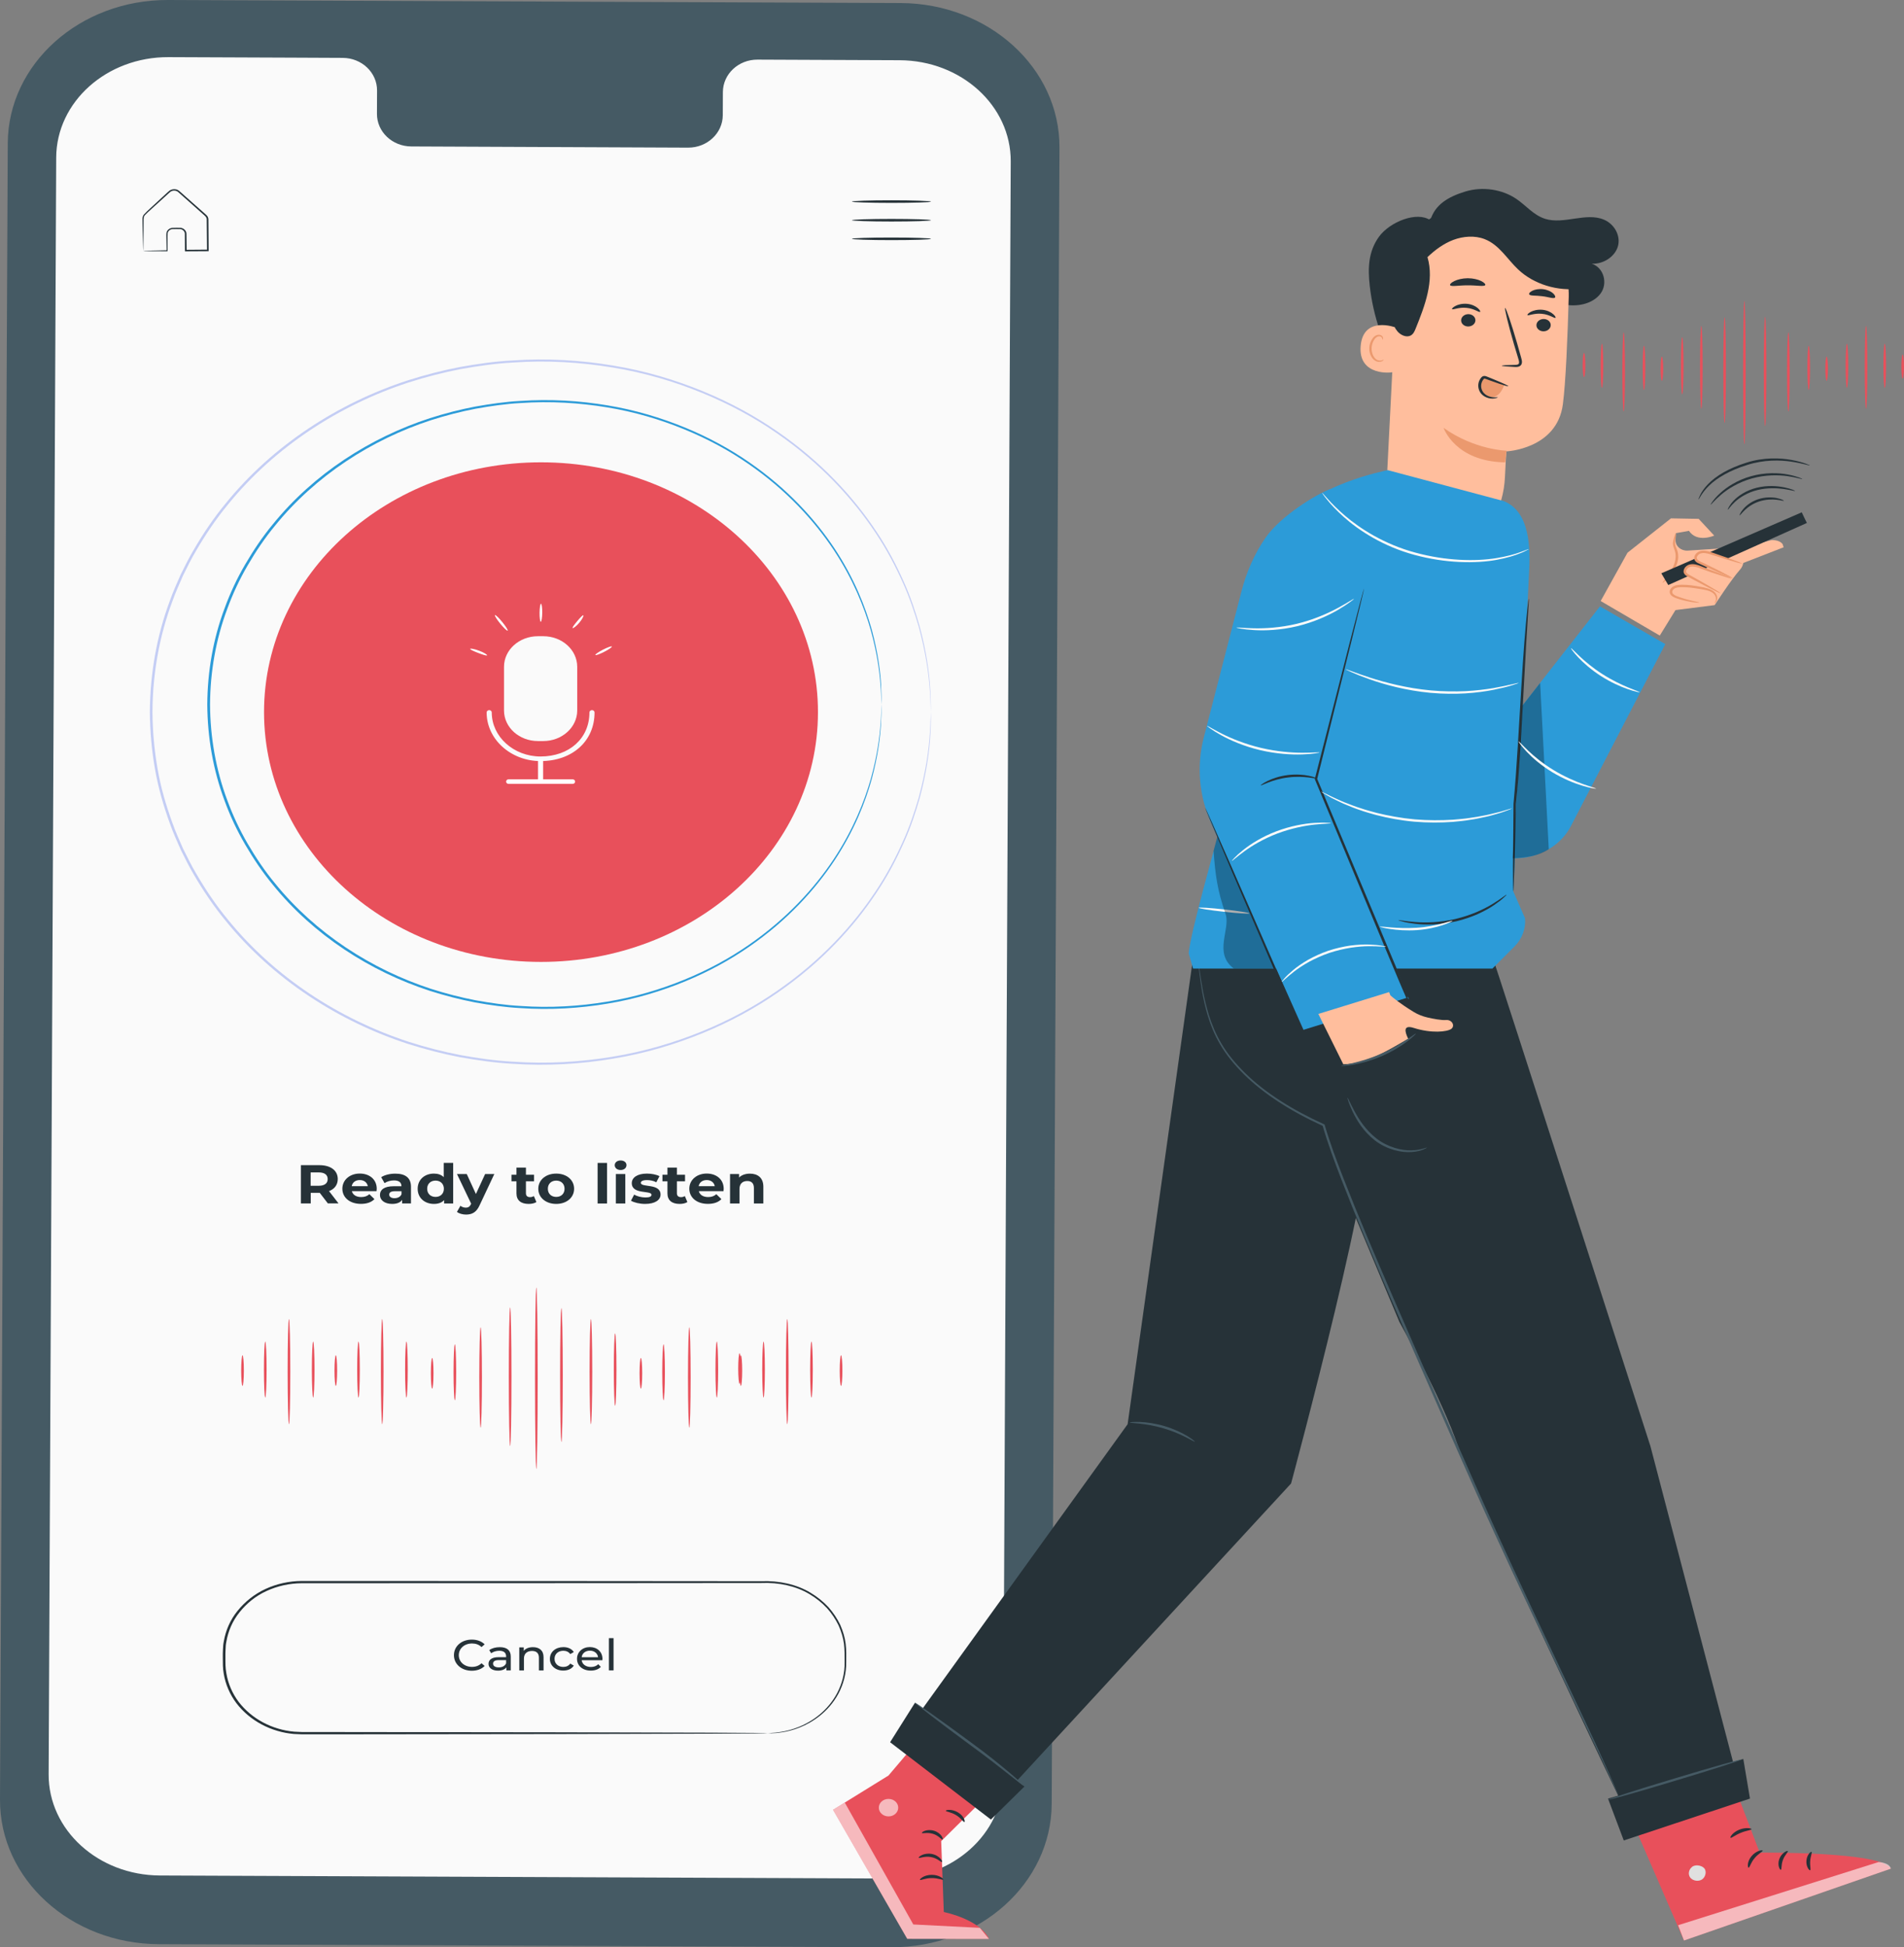 <svg width="222" height="227" viewBox="0 0 222 227" fill="none" xmlns="http://www.w3.org/2000/svg">
<rect x="0" y="0" width="222" height="227" fill="#808080" stroke="none"/>
<g clip-path="url(#clip0_1_2191)">
<path d="M103.932 227L18.52 226.645C8.244 226.602 -0.042 219.06 -8.74457e-05 209.794L0.905 16.706C0.947 7.44 9.317 -0.043 19.599 -0L105.01 0.354C115.28 0.397 123.572 7.939 123.53 17.2L122.625 210.288C122.577 219.565 114.208 227.043 103.932 227Z" fill="#455A64"/>
<path d="M104.885 7.021L88.325 6.951C86.103 6.94 84.298 8.632 84.286 10.727L84.274 13.435C84.262 15.53 82.457 17.216 80.235 17.211L47.954 17.072C45.732 17.061 43.939 15.358 43.951 13.263L43.963 10.556C43.975 8.461 42.182 6.758 39.96 6.747L34.134 6.72L19.64 6.661C12.444 6.634 6.582 11.872 6.553 18.366L5.671 206.834C5.641 213.324 11.449 218.604 18.64 218.636L103.878 218.991C111.074 219.023 116.936 213.78 116.966 207.291L117.848 18.823C117.883 12.334 112.081 7.048 104.885 7.021Z" fill="#FAFAFA"/>
<path d="M62.537 150.092C62.62 150.092 62.692 154.83 62.692 160.669C62.692 166.514 62.62 171.246 62.537 171.246C62.453 171.246 62.382 166.509 62.382 160.669C62.382 154.83 62.447 150.092 62.537 150.092Z" fill="#E8505B"/>
<path d="M59.481 152.418C59.564 152.418 59.636 156.034 59.636 160.492C59.636 164.951 59.564 168.571 59.481 168.571C59.397 168.571 59.326 164.956 59.326 160.492C59.326 156.034 59.391 152.418 59.481 152.418Z" fill="#E8505B"/>
<path d="M56.038 154.728C56.121 154.728 56.193 157.344 56.193 160.578C56.193 163.807 56.121 166.428 56.038 166.428C55.954 166.428 55.883 163.812 55.883 160.578C55.883 157.344 55.954 154.728 56.038 154.728Z" fill="#E8505B"/>
<path d="M53.035 156.716C53.119 156.716 53.19 158.177 53.19 159.977C53.19 161.776 53.119 163.237 53.035 163.237C52.952 163.237 52.88 161.776 52.88 159.977C52.88 158.177 52.952 156.716 53.035 156.716Z" fill="#E8505B"/>
<path d="M50.39 158.306C50.474 158.306 50.545 159.106 50.545 160.095C50.545 161.083 50.474 161.883 50.39 161.883C50.307 161.883 50.236 161.083 50.236 160.095C50.236 159.106 50.307 158.306 50.39 158.306Z" fill="#E8505B"/>
<path d="M47.388 156.399C47.471 156.399 47.543 157.86 47.543 159.66C47.543 161.459 47.471 162.92 47.388 162.92C47.305 162.92 47.233 161.459 47.233 159.66C47.233 157.86 47.305 156.399 47.388 156.399Z" fill="#E8505B"/>
<path d="M44.564 153.772C44.648 153.772 44.719 156.517 44.719 159.896C44.719 163.28 44.648 166.025 44.564 166.025C44.481 166.025 44.41 163.28 44.41 159.896C44.41 156.517 44.481 153.772 44.564 153.772Z" fill="#E8505B"/>
<path d="M80.372 154.728C80.455 154.728 80.527 157.344 80.527 160.578C80.527 163.807 80.455 166.428 80.372 166.428C80.289 166.428 80.217 163.812 80.217 160.578C80.217 157.344 80.289 154.728 80.372 154.728Z" fill="#E8505B"/>
<path d="M77.37 156.716C77.453 156.716 77.525 158.177 77.525 159.977C77.525 161.776 77.453 163.237 77.37 163.237C77.286 163.237 77.215 161.776 77.215 159.977C77.215 158.177 77.286 156.716 77.37 156.716Z" fill="#E8505B"/>
<path d="M74.725 158.306C74.808 158.306 74.88 159.106 74.88 160.095C74.88 161.083 74.808 161.883 74.725 161.883C74.641 161.883 74.57 161.083 74.57 160.095C74.57 159.106 74.641 158.306 74.725 158.306Z" fill="#E8505B"/>
<path d="M71.722 155.443C71.806 155.443 71.877 157.328 71.877 159.66C71.877 161.991 71.806 163.876 71.722 163.876C71.639 163.876 71.568 161.991 71.568 159.66C71.568 157.328 71.639 155.443 71.722 155.443Z" fill="#E8505B"/>
<path d="M68.899 153.772C68.982 153.772 69.054 156.517 69.054 159.896C69.054 163.28 68.982 166.025 68.899 166.025C68.815 166.025 68.744 163.28 68.744 159.896C68.744 156.517 68.815 153.772 68.899 153.772Z" fill="#E8505B"/>
<path d="M65.462 152.499C65.545 152.499 65.617 155.991 65.617 160.299C65.617 164.607 65.545 168.099 65.462 168.099C65.378 168.099 65.307 164.607 65.307 160.299C65.307 155.991 65.372 152.499 65.462 152.499Z" fill="#E8505B"/>
<path d="M83.577 162.92C83.493 162.92 83.422 161.459 83.422 159.66C83.422 157.86 83.493 156.399 83.577 156.399C83.66 156.399 83.732 157.86 83.732 159.66C83.732 161.459 83.666 162.92 83.577 162.92Z" fill="#E8505B"/>
<path d="M86.228 161.33C86.144 161.33 86.073 160.53 86.073 159.541C86.073 158.553 86.144 157.753 86.228 157.753C86.311 157.753 86.383 158.553 86.383 159.541C86.383 160.53 86.311 161.33 86.228 161.33Z" fill="#E8505B"/>
<path d="M41.8 156.399C41.884 156.399 41.955 157.86 41.955 159.66C41.955 161.459 41.884 162.92 41.8 162.92C41.717 162.92 41.645 161.459 41.645 159.66C41.645 157.86 41.717 156.399 41.8 156.399Z" fill="#E8505B"/>
<path d="M39.155 157.989C39.239 157.989 39.31 158.789 39.31 159.778C39.31 160.766 39.239 161.567 39.155 161.567C39.072 161.567 39.001 160.766 39.001 159.778C39.001 158.789 39.072 157.989 39.155 157.989Z" fill="#E8505B"/>
<path d="M36.517 156.399C36.6 156.399 36.671 157.86 36.671 159.66C36.671 161.459 36.6 162.92 36.517 162.92C36.433 162.92 36.362 161.459 36.362 159.66C36.362 157.86 36.427 156.399 36.517 156.399Z" fill="#E8505B"/>
<path d="M33.693 153.772C33.776 153.772 33.848 156.517 33.848 159.896C33.848 163.28 33.776 166.025 33.693 166.025C33.609 166.025 33.538 163.28 33.538 159.896C33.538 156.517 33.603 153.772 33.693 153.772Z" fill="#E8505B"/>
<path d="M30.929 156.399C31.012 156.399 31.084 157.86 31.084 159.66C31.084 161.459 31.012 162.92 30.929 162.92C30.845 162.92 30.774 161.459 30.774 159.66C30.774 157.86 30.84 156.399 30.929 156.399Z" fill="#E8505B"/>
<path d="M28.278 157.989C28.361 157.989 28.433 158.789 28.433 159.778C28.433 160.766 28.361 161.567 28.278 161.567C28.195 161.567 28.123 160.766 28.123 159.778C28.123 158.789 28.195 157.989 28.278 157.989Z" fill="#E8505B"/>
<path d="M94.615 156.399C94.699 156.399 94.77 157.86 94.77 159.66C94.77 161.459 94.699 162.92 94.615 162.92C94.532 162.92 94.46 161.459 94.46 159.66C94.46 157.86 94.532 156.399 94.615 156.399Z" fill="#E8505B"/>
<path d="M91.792 153.772C91.875 153.772 91.947 156.517 91.947 159.896C91.947 163.28 91.875 166.025 91.792 166.025C91.708 166.025 91.637 163.28 91.637 159.896C91.637 156.517 91.708 153.772 91.792 153.772Z" fill="#E8505B"/>
<path d="M89.028 156.399C89.111 156.399 89.182 157.86 89.182 159.66C89.182 161.459 89.111 162.92 89.028 162.92C88.944 162.92 88.873 161.459 88.873 159.66C88.873 157.86 88.944 156.399 89.028 156.399Z" fill="#E8505B"/>
<path d="M86.383 157.989C86.466 157.989 86.537 158.789 86.537 159.778C86.537 160.766 86.466 161.567 86.383 161.567C86.299 161.567 86.228 160.766 86.228 159.778C86.228 158.789 86.299 157.989 86.383 157.989Z" fill="#E8505B"/>
<path d="M98.064 157.989C98.148 157.989 98.219 158.789 98.219 159.778C98.219 160.766 98.148 161.567 98.064 161.567C97.981 161.567 97.909 160.766 97.909 159.778C97.909 158.789 97.981 157.989 98.064 157.989Z" fill="#E8505B"/>
<g opacity="0.3">
<path d="M108.543 83.015C108.543 83.015 108.525 82.79 108.507 82.349C108.477 81.909 108.495 81.253 108.406 80.399C108.293 78.691 107.971 76.166 107.107 73.008C106.642 71.439 106.077 69.699 105.243 67.867C104.42 66.035 103.408 64.08 102.079 62.103C99.452 58.149 95.681 54.008 90.547 50.478C87.991 48.711 85.084 47.121 81.879 45.81C78.68 44.5 75.183 43.447 71.448 42.845C67.725 42.227 63.782 41.98 59.761 42.265C57.747 42.373 55.722 42.668 53.685 43.033C51.653 43.425 49.634 43.952 47.626 44.591C39.632 47.202 32.031 52.079 26.556 58.842C25.168 60.518 23.959 62.329 22.863 64.203C22.303 65.138 21.826 66.116 21.344 67.093C20.909 68.087 20.456 69.081 20.093 70.112C18.562 74.2 17.8 78.578 17.776 83.01C17.794 85.228 17.99 87.425 18.366 89.585C18.735 91.75 19.348 93.861 20.093 95.907C20.456 96.939 20.903 97.933 21.344 98.926C21.832 99.904 22.309 100.882 22.863 101.816C23.959 103.697 25.168 105.507 26.556 107.183C32.031 113.946 39.632 118.823 47.626 121.439C49.634 122.084 51.659 122.605 53.685 122.997C55.716 123.363 57.747 123.658 59.761 123.765C63.788 124.05 67.725 123.803 71.448 123.185C75.177 122.578 78.674 121.525 81.879 120.22C85.084 118.909 87.991 117.319 90.547 115.552C95.681 112.023 99.452 107.887 102.079 103.928C103.408 101.951 104.42 99.995 105.243 98.164C106.082 96.332 106.642 94.591 107.107 93.023C107.971 89.864 108.293 87.34 108.406 85.631C108.489 84.777 108.471 84.122 108.507 83.681C108.525 83.236 108.543 83.015 108.543 83.015C108.543 83.015 108.549 83.241 108.543 83.681C108.525 84.122 108.549 84.777 108.477 85.631C108.382 87.345 108.084 89.875 107.232 93.05C106.773 94.629 106.219 96.375 105.386 98.212C104.569 100.054 103.563 102.021 102.234 104.008C99.613 107.983 95.836 112.152 90.684 115.708C88.116 117.491 85.203 119.092 81.986 120.413C78.77 121.735 75.255 122.799 71.508 123.411C67.767 124.039 63.8 124.287 59.749 124.007C57.724 123.9 55.68 123.604 53.637 123.244C51.594 122.852 49.556 122.326 47.537 121.681C39.489 119.06 31.834 114.155 26.318 107.349C24.924 105.663 23.697 103.842 22.595 101.951C22.035 101.011 21.552 100.022 21.064 99.039C20.623 98.035 20.171 97.036 19.807 95.999C19.056 93.936 18.443 91.809 18.068 89.633C17.686 87.458 17.49 85.245 17.472 83.01C17.502 78.551 18.264 74.141 19.807 70.026C20.171 68.99 20.623 67.99 21.064 66.986C21.552 66.003 22.035 65.02 22.595 64.08C23.697 62.189 24.918 60.368 26.318 58.681C31.834 51.875 39.483 46.971 47.531 44.349C49.55 43.705 51.588 43.178 53.631 42.786C55.68 42.421 57.718 42.125 59.743 42.023C63.794 41.744 67.755 41.991 71.496 42.62C75.249 43.232 78.764 44.296 81.975 45.617C85.191 46.938 88.11 48.539 90.672 50.323C95.825 53.879 99.595 58.042 102.222 62.022C103.551 64.01 104.557 65.976 105.374 67.819C106.208 69.656 106.762 71.407 107.22 72.986C108.072 76.161 108.37 78.691 108.465 80.405C108.543 81.259 108.513 81.919 108.531 82.355C108.543 82.79 108.543 83.015 108.543 83.015Z" fill="#4666E8"/>
</g>
<path d="M102.782 82.129C102.782 82.129 102.764 81.936 102.753 81.554C102.729 81.178 102.741 80.609 102.663 79.873C102.562 78.395 102.288 76.22 101.537 73.496C100.763 70.784 99.464 67.512 97.195 64.091C94.925 60.679 91.672 57.113 87.246 54.067C85.042 52.541 82.534 51.171 79.77 50.043C77.012 48.915 73.992 48.008 70.775 47.486C67.564 46.955 64.163 46.745 60.696 46.987C58.957 47.078 57.211 47.336 55.46 47.648C53.708 47.986 51.963 48.437 50.236 48.99C43.337 51.241 36.791 55.447 32.067 61.281C30.869 62.726 29.827 64.284 28.88 65.906C27.932 67.528 27.134 69.231 26.491 71.004C25.168 74.533 24.513 78.304 24.489 82.124C24.513 85.943 25.168 89.719 26.485 93.248C27.128 95.016 27.927 96.724 28.874 98.346C29.821 99.969 30.863 101.526 32.061 102.971C36.779 108.805 43.337 113.011 50.23 115.267C51.963 115.821 53.708 116.272 55.454 116.61C57.205 116.922 58.957 117.18 60.696 117.271C64.169 117.518 67.564 117.303 70.781 116.771C73.998 116.25 77.018 115.343 79.776 114.214C82.54 113.086 85.048 111.717 87.252 110.191C91.684 107.145 94.931 103.578 97.201 100.167C99.47 96.74 100.769 93.474 101.543 90.761C102.294 88.038 102.568 85.857 102.669 84.385C102.747 83.649 102.729 83.085 102.758 82.704C102.764 82.322 102.782 82.129 102.782 82.129C102.782 82.129 102.806 82.908 102.723 84.385C102.639 85.862 102.383 88.049 101.65 90.788C100.894 93.512 99.607 96.799 97.338 100.248C95.074 103.68 91.815 107.279 87.371 110.347C85.156 111.888 82.642 113.269 79.866 114.413C77.09 115.552 74.058 116.471 70.817 117.002C67.588 117.545 64.163 117.76 60.666 117.518C58.915 117.427 57.157 117.174 55.388 116.857C53.625 116.519 51.868 116.062 50.122 115.509C43.17 113.248 36.564 109.015 31.805 103.132C30.601 101.677 29.547 100.103 28.594 98.47C27.64 96.837 26.83 95.118 26.181 93.334C24.853 89.778 24.191 85.97 24.168 82.124C24.191 78.272 24.853 74.469 26.187 70.913C26.836 69.129 27.64 67.41 28.6 65.777C29.553 64.144 30.607 62.57 31.811 61.12C36.57 55.243 43.176 51.01 50.128 48.749C51.874 48.19 53.631 47.739 55.394 47.4C57.163 47.089 58.921 46.831 60.672 46.74C64.169 46.498 67.588 46.713 70.823 47.255C74.058 47.787 77.096 48.706 79.872 49.845C82.648 50.989 85.167 52.369 87.383 53.911C91.827 56.984 95.086 60.577 97.35 64.01C99.619 67.459 100.9 70.746 101.662 73.47C102.395 76.209 102.651 78.395 102.735 79.873C102.806 81.35 102.782 82.129 102.782 82.129Z" fill="#2C9BD8"/>
<path d="M63.079 112.136C80.914 112.136 95.372 99.098 95.372 83.015C95.372 66.933 80.914 53.895 63.079 53.895C45.244 53.895 30.786 66.933 30.786 83.015C30.786 99.098 45.244 112.136 63.079 112.136Z" fill="#E8505B"/>
<path d="M63.347 86.389H62.721C60.535 86.389 58.766 84.793 58.766 82.822V77.735C58.766 75.763 60.535 74.168 62.721 74.168H63.347C65.533 74.168 67.302 75.763 67.302 77.735V82.822C67.302 84.793 65.527 86.389 63.347 86.389Z" fill="#FAFAFA"/>
<path d="M63.031 88.725C59.558 88.725 56.74 86.179 56.74 83.053C56.74 82.903 56.872 82.784 57.038 82.784C57.205 82.784 57.336 82.903 57.336 83.053C57.336 85.884 59.892 88.188 63.031 88.188C66.385 88.183 68.726 86.072 68.726 83.053C68.726 82.903 68.857 82.784 69.024 82.784C69.191 82.784 69.322 82.903 69.322 83.053C69.328 86.389 66.736 88.725 63.031 88.725Z" fill="#FAFAFA"/>
<path d="M63.329 88.457H62.733V91.239H63.329V88.457Z" fill="white"/>
<path d="M66.76 91.384H59.308C59.141 91.384 59.01 91.266 59.01 91.116C59.01 90.965 59.141 90.847 59.308 90.847H66.76C66.927 90.847 67.058 90.965 67.058 91.116C67.058 91.266 66.921 91.384 66.76 91.384Z" fill="white"/>
<path d="M56.788 76.397C56.746 76.467 56.294 76.322 55.758 76.118C55.221 75.914 54.793 75.715 54.822 75.645C54.846 75.575 55.329 75.651 55.883 75.865C56.431 76.07 56.83 76.327 56.788 76.397Z" fill="white"/>
<path d="M59.189 73.518C59.117 73.566 58.73 73.196 58.325 72.696C57.914 72.197 57.64 71.751 57.712 71.708C57.783 71.659 58.17 72.03 58.575 72.53C58.98 73.029 59.26 73.475 59.189 73.518Z" fill="white"/>
<path d="M63.055 72.487C62.972 72.492 62.906 72.019 62.912 71.434C62.918 70.848 62.995 70.376 63.079 70.381C63.162 70.386 63.228 70.859 63.222 71.434C63.216 72.008 63.138 72.481 63.055 72.487Z" fill="white"/>
<path d="M68.011 71.729C68.083 71.767 67.904 72.164 67.552 72.583C67.201 73.002 66.832 73.271 66.766 73.217C66.701 73.163 66.963 72.82 67.302 72.411C67.642 72.014 67.934 71.692 68.011 71.729Z" fill="white"/>
<path d="M71.341 75.366C71.383 75.436 70.99 75.71 70.454 75.984C69.923 76.258 69.459 76.424 69.417 76.354C69.375 76.29 69.769 76.01 70.305 75.737C70.829 75.468 71.294 75.301 71.341 75.366Z" fill="white"/>
<path d="M38.232 140.294L37.279 139.053H37.225H36.231V140.294H35.087V135.83H37.231C38.554 135.83 39.382 136.448 39.382 137.447C39.382 138.119 39.007 138.608 38.363 138.855L39.471 140.289H38.232V140.294ZM37.154 136.674H36.219V138.232H37.154C37.857 138.232 38.208 137.936 38.208 137.453C38.208 136.964 37.857 136.674 37.154 136.674Z" fill="#263238"/>
<path d="M43.903 138.86H41.026C41.133 139.29 41.538 139.548 42.116 139.548C42.521 139.548 42.807 139.44 43.069 139.215L43.659 139.789C43.307 140.155 42.777 140.343 42.086 140.343C40.77 140.343 39.918 139.596 39.918 138.575C39.918 137.549 40.788 136.808 41.949 136.808C43.069 136.808 43.927 137.485 43.927 138.586C43.927 138.672 43.909 138.78 43.903 138.86ZM41.008 138.28H42.885C42.807 137.845 42.444 137.566 41.949 137.566C41.449 137.566 41.092 137.839 41.008 138.28Z" fill="#263238"/>
<path d="M47.918 138.339V140.294H46.888V139.87C46.685 140.182 46.286 140.348 45.726 140.348C44.833 140.348 44.302 139.902 44.302 139.311C44.302 138.704 44.773 138.285 45.935 138.285H46.81C46.81 137.856 46.53 137.608 45.935 137.608C45.529 137.608 45.112 137.732 44.839 137.925L44.445 137.232C44.862 136.964 45.476 136.819 46.084 136.819C47.251 136.813 47.918 137.302 47.918 138.339ZM46.816 139.215V138.865H46.06C45.541 138.865 45.381 139.037 45.381 139.268C45.381 139.515 45.613 139.682 46 139.682C46.375 139.677 46.691 139.526 46.816 139.215Z" fill="#263238"/>
<path d="M52.839 135.567V140.3H51.784V139.902C51.51 140.203 51.105 140.348 50.599 140.348C49.527 140.348 48.699 139.661 48.699 138.581C48.699 137.501 49.527 136.813 50.599 136.813C51.063 136.813 51.463 136.948 51.737 137.227V135.562H52.839V135.567ZM51.755 138.581C51.755 137.99 51.332 137.63 50.784 137.63C50.23 137.63 49.807 137.985 49.807 138.581C49.807 139.177 50.23 139.532 50.784 139.532C51.332 139.532 51.755 139.177 51.755 138.581Z" fill="#263238"/>
<path d="M57.634 136.867L55.919 140.509C55.549 141.336 55.025 141.589 54.34 141.589C53.953 141.589 53.524 141.476 53.279 141.277L53.685 140.568C53.851 140.703 54.09 140.783 54.304 140.783C54.608 140.783 54.781 140.66 54.924 140.353L54.936 140.321L53.285 136.867H54.423L55.49 139.193L56.562 136.867H57.634Z" fill="#263238"/>
<path d="M62.543 140.133C62.316 140.278 61.983 140.348 61.643 140.348C60.744 140.348 60.219 139.934 60.219 139.118V137.711H59.636V136.948H60.219V136.11H61.322V136.948H62.269V137.711H61.322V139.107C61.322 139.403 61.5 139.558 61.798 139.558C61.959 139.558 62.126 139.515 62.245 139.43L62.543 140.133Z" fill="#263238"/>
<path d="M62.763 138.581C62.763 137.549 63.645 136.813 64.854 136.813C66.063 136.813 66.939 137.549 66.939 138.581C66.939 139.612 66.063 140.348 64.854 140.348C63.645 140.348 62.763 139.612 62.763 138.581ZM65.825 138.581C65.825 137.99 65.408 137.63 64.854 137.63C64.3 137.63 63.877 137.985 63.877 138.581C63.877 139.177 64.3 139.532 64.854 139.532C65.408 139.532 65.825 139.177 65.825 138.581Z" fill="#263238"/>
<path d="M69.679 135.567H70.781V140.3H69.679V135.567Z" fill="#263238"/>
<path d="M71.675 135.836C71.675 135.524 71.949 135.283 72.36 135.283C72.771 135.283 73.045 135.513 73.045 135.82C73.045 136.153 72.771 136.394 72.36 136.394C71.949 136.394 71.675 136.147 71.675 135.836ZM71.806 136.867H72.908V140.3H71.806V136.867Z" fill="#263238"/>
<path d="M73.569 139.977L73.939 139.263C74.278 139.462 74.796 139.596 75.261 139.596C75.767 139.596 75.964 139.472 75.964 139.284C75.964 138.726 73.665 139.295 73.665 137.925C73.665 137.275 74.314 136.813 75.428 136.813C75.952 136.813 76.53 136.921 76.893 137.114L76.524 137.823C76.148 137.63 75.773 137.571 75.428 137.571C74.933 137.571 74.719 137.711 74.719 137.888C74.719 138.473 77.018 137.909 77.018 139.258C77.018 139.897 76.363 140.348 75.219 140.348C74.576 140.348 73.927 140.187 73.569 139.977Z" fill="#263238"/>
<path d="M80.146 140.133C79.919 140.278 79.586 140.348 79.246 140.348C78.347 140.348 77.822 139.934 77.822 139.118V137.711H77.239V136.948H77.822V136.11H78.924V136.948H79.872V137.711H78.924V139.107C78.924 139.403 79.103 139.558 79.401 139.558C79.562 139.558 79.729 139.515 79.848 139.43L80.146 140.133Z" fill="#263238"/>
<path d="M84.357 138.86H81.48C81.587 139.29 81.992 139.548 82.57 139.548C82.975 139.548 83.261 139.44 83.523 139.215L84.113 139.789C83.762 140.155 83.231 140.343 82.54 140.343C81.224 140.343 80.372 139.596 80.372 138.575C80.372 137.549 81.242 136.808 82.403 136.808C83.523 136.808 84.381 137.485 84.381 138.586C84.375 138.672 84.363 138.78 84.357 138.86ZM81.462 138.28H83.339C83.261 137.845 82.898 137.566 82.403 137.566C81.903 137.566 81.54 137.839 81.462 138.28Z" fill="#263238"/>
<path d="M89.004 138.334V140.3H87.902V138.489C87.902 137.936 87.616 137.678 87.133 137.678C86.603 137.678 86.222 137.974 86.222 138.602V140.3H85.12V136.867H86.174V137.27C86.472 136.975 86.919 136.819 87.431 136.819C88.325 136.813 89.004 137.286 89.004 138.334Z" fill="#263238"/>
<path d="M52.928 192.954C52.928 191.906 53.816 191.138 55.013 191.138C55.621 191.138 56.145 191.326 56.508 191.691L56.145 192.008C55.841 191.718 55.472 191.589 55.037 191.589C54.149 191.589 53.494 192.17 53.494 192.954C53.494 193.738 54.149 194.318 55.037 194.318C55.472 194.318 55.841 194.184 56.145 193.894L56.508 194.211C56.151 194.576 55.621 194.769 55.007 194.769C53.816 194.769 52.928 194.001 52.928 192.954Z" fill="#263238"/>
<path d="M59.552 193.104V194.726H59.04V194.372C58.861 194.614 58.528 194.759 58.063 194.759C57.39 194.759 56.961 194.436 56.961 193.969C56.961 193.539 57.271 193.185 58.158 193.185H59.01V193.088C59.01 192.68 58.748 192.438 58.212 192.438C57.861 192.438 57.497 192.551 57.271 192.728L57.044 192.363C57.354 192.137 57.795 192.019 58.278 192.019C59.088 192.019 59.552 192.374 59.552 193.104ZM59.01 193.905V193.529H58.176C57.64 193.529 57.491 193.717 57.491 193.942C57.491 194.211 57.735 194.377 58.146 194.377C58.557 194.383 58.873 194.216 59.01 193.905Z" fill="#263238"/>
<path d="M63.377 193.185V194.732H62.835V193.244C62.835 192.717 62.543 192.46 62.03 192.46C61.459 192.46 61.089 192.771 61.089 193.351V194.732H60.547V192.046H61.065V192.449C61.286 192.175 61.667 192.019 62.138 192.019C62.864 192.019 63.377 192.39 63.377 193.185Z" fill="#263238"/>
<path d="M64.115 193.384C64.115 192.583 64.771 192.014 65.688 192.014C66.224 192.014 66.665 192.212 66.903 192.588L66.492 192.825C66.302 192.562 66.01 192.438 65.682 192.438C65.098 192.438 64.657 192.809 64.657 193.378C64.657 193.958 65.098 194.324 65.682 194.324C66.01 194.324 66.302 194.2 66.492 193.937L66.903 194.168C66.665 194.544 66.224 194.748 65.688 194.748C64.777 194.759 64.115 194.184 64.115 193.384Z" fill="#263238"/>
<path d="M70.233 193.545H67.821C67.886 194.017 68.309 194.329 68.899 194.329C69.244 194.329 69.542 194.222 69.757 194.007L70.055 194.318C69.787 194.603 69.375 194.753 68.881 194.753C67.922 194.753 67.279 194.179 67.279 193.378C67.279 192.583 67.916 192.008 68.774 192.008C69.632 192.008 70.245 192.567 70.245 193.389C70.245 193.443 70.239 193.502 70.233 193.545ZM67.821 193.195H69.733C69.679 192.744 69.298 192.427 68.78 192.427C68.255 192.427 67.874 192.739 67.821 193.195Z" fill="#263238"/>
<path d="M70.996 190.966H71.538V194.726H70.996V190.966Z" fill="#263238"/>
<path d="M89.528 202.048C89.528 202.048 89.677 202.032 89.963 202.016C90.106 202.005 90.284 202 90.493 201.978C90.701 201.946 90.946 201.914 91.22 201.871C92.304 201.677 93.942 201.199 95.521 199.91C96.301 199.271 97.052 198.428 97.606 197.38C98.154 196.338 98.517 195.086 98.481 193.727C98.481 193.045 98.493 192.336 98.404 191.622C98.309 190.902 98.088 190.182 97.772 189.473C97.427 188.775 96.986 188.092 96.42 187.464C95.842 186.846 95.151 186.287 94.365 185.825C92.787 184.885 90.797 184.45 88.73 184.542C86.651 184.542 84.488 184.547 82.249 184.547C77.769 184.552 72.979 184.558 67.946 184.558C57.872 184.563 46.798 184.563 35.176 184.568C33.746 184.574 32.335 184.891 31.078 185.471C29.815 186.046 28.749 186.921 27.938 187.937C27.116 188.952 26.604 190.144 26.396 191.364C26.33 191.67 26.306 191.976 26.3 192.282C26.276 192.588 26.282 192.9 26.282 193.212C26.282 193.84 26.276 194.447 26.39 195.049C26.586 196.252 27.081 197.402 27.819 198.39C28.57 199.373 29.553 200.195 30.667 200.791C31.781 201.387 33.032 201.758 34.295 201.871L35.242 201.914H36.201C36.838 201.914 37.47 201.914 38.101 201.914C48.174 201.925 57.247 201.935 64.866 201.946C72.479 201.962 78.639 201.978 82.91 201.989C85.03 202 86.686 202.011 87.818 202.016C88.372 202.021 88.795 202.027 89.093 202.032C89.379 202.037 89.528 202.048 89.528 202.048C89.528 202.048 89.379 202.059 89.093 202.064C88.795 202.07 88.372 202.07 87.818 202.08C86.686 202.086 85.036 202.096 82.91 202.107C78.639 202.118 72.479 202.134 64.866 202.15C57.247 202.161 48.174 202.166 38.101 202.182C37.47 202.182 36.838 202.182 36.201 202.182H35.242L34.265 202.139C32.96 202.027 31.668 201.645 30.518 201.033C29.362 200.421 28.349 199.572 27.569 198.557C26.801 197.536 26.288 196.349 26.086 195.102C25.973 194.485 25.979 193.845 25.979 193.228C25.979 192.916 25.973 192.605 25.996 192.288C26.008 191.971 26.032 191.654 26.098 191.337C26.312 190.074 26.842 188.839 27.694 187.791C28.54 186.744 29.642 185.842 30.947 185.24C32.245 184.638 33.711 184.311 35.188 184.305C46.81 184.311 57.884 184.311 67.958 184.316C72.991 184.321 77.781 184.327 82.26 184.327C84.5 184.332 86.663 184.332 88.742 184.332C90.827 184.246 92.894 184.697 94.496 185.67C95.3 186.148 96.003 186.723 96.593 187.356C97.165 188.001 97.618 188.699 97.969 189.419C98.285 190.15 98.511 190.886 98.6 191.616C98.69 192.352 98.672 193.061 98.666 193.738C98.69 195.119 98.315 196.392 97.749 197.45C97.177 198.514 96.408 199.362 95.61 200.002C93.996 201.291 92.334 201.758 91.238 201.935C90.958 201.973 90.713 202 90.505 202.032C90.29 202.048 90.112 202.048 89.969 202.054C89.677 202.048 89.528 202.048 89.528 202.048Z" fill="#263238"/>
<path d="M108.543 27.842C108.543 27.928 106.482 27.992 103.938 27.992C101.394 27.992 99.333 27.922 99.333 27.842C99.333 27.756 101.394 27.691 103.938 27.691C106.476 27.691 108.543 27.761 108.543 27.842Z" fill="#263238"/>
<path d="M108.543 25.672C108.543 25.757 106.482 25.822 103.938 25.822C101.394 25.822 99.333 25.752 99.333 25.672C99.333 25.591 101.394 25.521 103.938 25.521C106.476 25.521 108.543 25.591 108.543 25.672Z" fill="#263238"/>
<path d="M108.543 23.501C108.543 23.587 106.482 23.652 103.938 23.652C101.394 23.652 99.333 23.582 99.333 23.501C99.333 23.416 101.394 23.351 103.938 23.351C106.476 23.351 108.543 23.421 108.543 23.501Z" fill="#263238"/>
<path d="M16.709 29.244C16.715 29.238 16.781 29.238 16.906 29.233C17.061 29.228 17.246 29.222 17.454 29.217C17.972 29.206 18.651 29.19 19.485 29.174L19.432 29.228C19.426 28.82 19.414 28.379 19.408 27.896C19.408 27.648 19.384 27.418 19.414 27.127C19.468 26.843 19.747 26.59 20.099 26.563C20.427 26.558 20.712 26.542 21.07 26.558C21.439 26.601 21.749 26.918 21.737 27.267C21.743 27.885 21.755 28.535 21.761 29.206L21.666 29.12C22.488 29.115 23.346 29.104 24.233 29.099L24.138 29.19C24.126 28.261 24.12 27.294 24.108 26.305C24.108 26.058 24.102 25.817 24.102 25.57C24.102 25.344 23.947 25.194 23.739 25.022C23.357 24.683 22.982 24.35 22.619 24.023C22.249 23.695 21.892 23.372 21.535 23.061C21.356 22.905 21.183 22.749 21.01 22.594C20.832 22.438 20.689 22.277 20.48 22.239C20.278 22.191 20.057 22.228 19.89 22.341C19.736 22.459 19.569 22.626 19.414 22.765C19.098 23.05 18.788 23.33 18.491 23.604C17.913 24.146 17.311 24.64 16.87 25.108C16.686 25.366 16.757 25.682 16.739 25.973C16.739 26.257 16.739 26.531 16.739 26.789C16.733 27.289 16.733 27.729 16.727 28.1C16.721 28.433 16.721 28.712 16.715 28.938C16.715 29.136 16.715 29.238 16.709 29.244C16.703 29.249 16.698 29.153 16.692 28.965C16.686 28.739 16.674 28.47 16.668 28.137C16.656 27.761 16.65 27.315 16.632 26.816C16.626 26.553 16.62 26.279 16.614 25.983C16.614 25.833 16.608 25.682 16.608 25.527C16.608 25.36 16.656 25.194 16.751 25.043C17.228 24.517 17.794 24.055 18.377 23.496C18.675 23.222 18.979 22.943 19.289 22.653C19.456 22.508 19.587 22.363 19.783 22.212C19.986 22.073 20.272 22.019 20.528 22.078C20.802 22.132 20.981 22.336 21.141 22.476C21.314 22.631 21.493 22.782 21.666 22.943C22.023 23.254 22.381 23.577 22.75 23.904C23.119 24.232 23.494 24.565 23.876 24.898C23.965 24.984 24.072 25.059 24.162 25.177C24.245 25.29 24.293 25.43 24.299 25.57C24.299 25.811 24.305 26.058 24.305 26.305C24.311 27.294 24.323 28.256 24.328 29.19V29.282H24.227C23.346 29.287 22.488 29.292 21.66 29.298H21.564V29.212C21.558 28.54 21.558 27.89 21.552 27.272C21.564 26.993 21.32 26.746 21.034 26.708C20.736 26.692 20.391 26.703 20.105 26.708C19.831 26.73 19.599 26.929 19.551 27.16C19.527 27.391 19.545 27.665 19.539 27.901C19.539 28.379 19.539 28.825 19.539 29.233V29.287H19.485C18.64 29.282 17.948 29.276 17.418 29.276C17.21 29.271 17.031 29.271 16.882 29.265C16.769 29.249 16.703 29.244 16.709 29.244Z" fill="#263238"/>
<path d="M203.39 35.094C203.474 35.094 203.545 38.833 203.545 43.441C203.545 48.056 203.474 51.789 203.39 51.789C203.307 51.789 203.235 48.05 203.235 43.441C203.235 38.833 203.307 35.094 203.39 35.094Z" fill="#E8505B"/>
<path d="M205.803 36.925C205.886 36.925 205.958 39.778 205.958 43.302C205.958 46.82 205.886 49.678 205.803 49.678C205.72 49.678 205.648 46.826 205.648 43.302C205.648 39.778 205.72 36.925 205.803 36.925Z" fill="#E8505B"/>
<path d="M208.519 38.746C208.603 38.746 208.674 40.815 208.674 43.361C208.674 45.913 208.603 47.975 208.519 47.975C208.436 47.975 208.364 45.907 208.364 43.361C208.364 40.815 208.436 38.746 208.519 38.746Z" fill="#E8505B"/>
<path d="M210.89 40.315C210.974 40.315 211.045 41.47 211.045 42.888C211.045 44.312 210.974 45.461 210.89 45.461C210.807 45.461 210.735 44.306 210.735 42.888C210.735 41.47 210.801 40.315 210.89 40.315Z" fill="#E8505B"/>
<path d="M212.981 41.572C213.064 41.572 213.136 42.206 213.136 42.985C213.136 43.764 213.064 44.398 212.981 44.398C212.898 44.398 212.826 43.764 212.826 42.985C212.826 42.206 212.892 41.572 212.981 41.572Z" fill="#E8505B"/>
<path d="M215.346 40.068C215.429 40.068 215.501 41.223 215.501 42.641C215.501 44.065 215.429 45.214 215.346 45.214C215.263 45.214 215.191 44.059 215.191 42.641C215.191 41.218 215.263 40.068 215.346 40.068Z" fill="#E8505B"/>
<path d="M217.574 37.995C217.657 37.995 217.729 40.159 217.729 42.829C217.729 45.499 217.657 47.664 217.574 47.664C217.491 47.664 217.419 45.499 217.419 42.829C217.419 40.159 217.491 37.995 217.574 37.995Z" fill="#E8505B"/>
<path d="M189.314 38.746C189.397 38.746 189.469 40.815 189.469 43.361C189.469 45.913 189.397 47.975 189.314 47.975C189.23 47.975 189.159 45.907 189.159 43.361C189.159 40.815 189.23 38.746 189.314 38.746Z" fill="#E8505B"/>
<path d="M191.685 40.315C191.768 40.315 191.84 41.47 191.84 42.888C191.84 44.312 191.768 45.461 191.685 45.461C191.601 45.461 191.53 44.306 191.53 42.888C191.53 41.47 191.595 40.315 191.685 40.315Z" fill="#E8505B"/>
<path d="M193.77 41.572C193.853 41.572 193.925 42.206 193.925 42.985C193.925 43.764 193.853 44.398 193.77 44.398C193.686 44.398 193.615 43.764 193.615 42.985C193.615 42.206 193.686 41.572 193.77 41.572Z" fill="#E8505B"/>
<path d="M196.141 39.311C196.224 39.311 196.295 40.798 196.295 42.641C196.295 44.478 196.224 45.972 196.141 45.972C196.057 45.972 195.986 44.484 195.986 42.641C195.986 40.804 196.051 39.311 196.141 39.311Z" fill="#E8505B"/>
<path d="M198.369 37.995C198.452 37.995 198.523 40.159 198.523 42.829C198.523 45.499 198.452 47.664 198.369 47.664C198.285 47.664 198.214 45.499 198.214 42.829C198.214 40.159 198.285 37.995 198.369 37.995Z" fill="#E8505B"/>
<path d="M201.085 36.99C201.168 36.99 201.24 39.746 201.24 43.146C201.24 46.546 201.168 49.302 201.085 49.302C201.001 49.302 200.93 46.546 200.93 43.146C200.93 39.746 201.001 36.99 201.085 36.99Z" fill="#E8505B"/>
<path d="M186.782 45.214C186.699 45.214 186.627 44.059 186.627 42.641C186.627 41.218 186.699 40.068 186.782 40.068C186.866 40.068 186.937 41.223 186.937 42.641C186.937 44.065 186.871 45.214 186.782 45.214Z" fill="#E8505B"/>
<path d="M184.691 43.962C184.608 43.962 184.536 43.329 184.536 42.55C184.536 41.771 184.608 41.137 184.691 41.137C184.775 41.137 184.846 41.771 184.846 42.55C184.852 43.329 184.781 43.962 184.691 43.962Z" fill="#E8505B"/>
<path d="M219.754 40.068C219.838 40.068 219.909 41.223 219.909 42.641C219.909 44.065 219.838 45.214 219.754 45.214C219.671 45.214 219.599 44.059 219.599 42.641C219.599 41.218 219.671 40.068 219.754 40.068Z" fill="#E8505B"/>
<path d="M221.845 41.32C221.928 41.32 222 41.953 222 42.732C222 43.511 221.928 44.145 221.845 44.145C221.762 44.145 221.69 43.511 221.69 42.732C221.69 41.953 221.762 41.32 221.845 41.32Z" fill="#E8505B"/>
<path d="M200.841 204.616L205.177 215.972C205.177 215.972 219.438 215.811 220.463 217.836L196.343 226.216L188.778 208.768L200.841 204.616Z" fill="#E8505B"/>
<path d="M197.32 217.621C196.903 217.9 196.784 218.486 197.07 218.873C197.362 219.259 198.017 219.377 198.44 219.104C198.863 218.835 199.03 218.137 198.696 217.777C198.363 217.422 197.576 217.325 197.237 217.68" fill="#E0E0E0"/>
<g opacity="0.6">
<path d="M196.349 226.216L195.664 224.432L219.045 217.068C219.045 217.068 220.296 217.116 220.469 217.841L196.349 226.216Z" fill="white"/>
</g>
<path d="M205.523 215.73C205.565 215.837 204.999 216.09 204.564 216.633C204.117 217.164 204.01 217.728 203.885 217.723C203.766 217.739 203.67 217.046 204.212 216.396C204.742 215.741 205.505 215.623 205.523 215.73Z" fill="#263238"/>
<path d="M208.454 215.794C208.525 215.886 208.09 216.246 207.882 216.831C207.655 217.411 207.763 217.932 207.644 217.97C207.542 218.024 207.191 217.433 207.465 216.702C207.739 215.977 208.412 215.692 208.454 215.794Z" fill="#263238"/>
<path d="M211.057 218.024C210.962 218.083 210.568 217.61 210.622 216.923C210.67 216.235 211.128 215.811 211.218 215.886C211.319 215.95 211.099 216.385 211.063 216.949C211.015 217.513 211.17 217.97 211.057 218.024Z" fill="#263238"/>
<path d="M204.218 213.238C204.212 213.35 203.605 213.393 202.961 213.667C202.306 213.925 201.877 214.307 201.776 214.237C201.675 214.183 202.014 213.614 202.783 213.302C203.539 212.99 204.236 213.135 204.218 213.238Z" fill="#263238"/>
<path d="M109.079 200.523L108.811 200.84L103.592 206.985L97.129 210.981L105.785 226.017L115.316 226.028C115.316 226.028 114.625 223.96 110.044 222.891L109.74 214.634L117.973 206.48" fill="#E8505B"/>
<g opacity="0.6">
<path d="M97.123 210.987L105.779 226.022L115.31 226.033L114.238 224.738L106.488 224.346L98.499 210.138L97.123 210.987Z" fill="white"/>
</g>
<path d="M109.978 219.114C109.907 219.2 109.359 218.921 108.62 218.937C107.881 218.937 107.339 219.232 107.268 219.146C107.179 219.082 107.715 218.566 108.614 218.561C109.514 218.545 110.068 219.05 109.978 219.114Z" fill="#263238"/>
<path d="M109.829 217.068C109.734 217.127 109.311 216.622 108.549 216.487C107.792 216.348 107.184 216.665 107.119 216.579C107.089 216.541 107.196 216.396 107.464 216.267C107.727 216.138 108.161 216.036 108.632 216.122C109.103 216.208 109.46 216.45 109.645 216.665C109.835 216.874 109.877 217.041 109.829 217.068Z" fill="#263238"/>
<path d="M109.889 214.441C109.782 214.489 109.46 213.99 108.799 213.785C108.138 213.571 107.542 213.775 107.488 213.678C107.465 213.635 107.584 213.517 107.846 213.426C108.108 213.334 108.519 213.297 108.936 213.431C109.353 213.565 109.645 213.828 109.788 214.043C109.931 214.258 109.943 214.419 109.889 214.441Z" fill="#263238"/>
<path d="M112.445 212.4C112.331 212.437 112.063 211.948 111.474 211.599C110.896 211.239 110.288 211.202 110.282 211.094C110.252 210.992 110.991 210.847 111.706 211.288C112.427 211.717 112.558 212.389 112.445 212.4Z" fill="#263238"/>
<g opacity="0.6">
<path d="M104.73 210.729C104.73 211.293 104.224 211.75 103.598 211.75C102.973 211.75 102.467 211.293 102.467 210.729C102.467 210.165 102.973 209.708 103.598 209.708C104.224 209.708 104.73 210.165 104.73 210.729Z" fill="white"/>
</g>
<path d="M159.076 132.167C161.328 132.914 150.534 172.939 150.534 172.939L117.967 208.247L107.113 199.814L131.477 166.03L139.12 111.593L156.681 112.453L159.076 132.167Z" fill="#263238"/>
<path d="M174.034 111.593C174.344 112.367 192.435 168.593 192.435 168.593L202.467 206.931L189.367 210.783C189.367 210.783 172.176 174.91 170.108 168.878C168.041 162.845 163.163 154.1 163.163 154.1L153.625 131.372C153.625 131.372 138.381 123.782 139.501 110.959L174.034 111.593Z" fill="#263238"/>
<path d="M204.04 209.671L203.265 205.056L187.491 209.676L189.326 214.554L204.04 209.671Z" fill="#263238"/>
<path d="M139.656 111.593C139.656 111.593 139.686 111.749 139.728 112.044C139.769 112.356 139.829 112.796 139.912 113.366C140.091 114.521 140.311 116.234 140.955 118.34C141.288 119.387 141.735 120.532 142.432 121.687C143.111 122.847 144.058 123.996 145.202 125.119C147.49 127.359 150.653 129.379 154.382 131.06L154.436 131.082L154.453 131.136C155.049 133.177 155.829 135.283 156.681 137.463C157.533 139.644 158.457 141.901 159.428 144.216C161.375 148.852 163.514 153.751 165.736 158.816C168.834 165.816 171.717 172.509 174.475 178.547C177.227 184.585 179.789 189.994 181.933 194.538C184.084 199.083 185.823 202.757 186.979 205.314C187.562 206.593 187.997 207.592 188.283 208.269C188.42 208.602 188.528 208.86 188.605 209.042C188.676 209.219 188.706 209.311 188.706 209.311C188.706 209.311 188.659 209.225 188.575 209.053C188.492 208.87 188.379 208.618 188.23 208.29C187.914 207.608 187.455 206.62 186.871 205.357C185.656 202.811 183.899 199.142 181.737 194.619C179.562 190.085 176.977 184.687 174.213 178.649C171.437 172.616 168.548 165.923 165.45 158.924C163.228 153.858 161.09 148.959 159.153 144.312C158.183 141.992 157.265 139.73 156.419 137.549C155.573 135.363 154.799 133.252 154.203 131.195L154.269 131.27C150.522 129.567 147.347 127.52 145.047 125.248C143.904 124.115 142.956 122.944 142.271 121.762C141.574 120.591 141.134 119.43 140.812 118.372C140.18 116.25 139.99 114.531 139.835 113.371C139.775 112.796 139.722 112.356 139.692 112.044C139.662 111.749 139.656 111.593 139.656 111.593Z" fill="#455A64"/>
<path d="M166.379 133.784C166.385 133.795 166.236 133.891 165.939 134.015C165.641 134.138 165.176 134.262 164.58 134.299C163.407 134.391 161.703 134.015 160.315 132.951C158.939 131.882 158.171 130.545 157.712 129.588C157.486 129.105 157.325 128.702 157.229 128.423C157.134 128.143 157.092 127.982 157.11 127.977C157.158 127.961 157.408 128.568 157.908 129.502C158.409 130.426 159.189 131.71 160.512 132.736C161.834 133.752 163.443 134.138 164.562 134.101C165.712 134.079 166.356 133.73 166.379 133.784Z" fill="#455A64"/>
<path d="M139.311 168.061C139.257 168.136 137.798 167.126 135.671 166.514C133.556 165.88 131.715 165.918 131.721 165.826C131.721 165.794 132.174 165.74 132.919 165.767C133.657 165.794 134.688 165.928 135.766 166.245C136.844 166.568 137.762 167.003 138.381 167.373C139.001 167.749 139.335 168.034 139.311 168.061Z" fill="#455A64"/>
<path d="M203.092 205.105C203.122 205.18 199.655 206.292 195.348 207.586C191.047 208.886 187.533 209.88 187.509 209.805C187.479 209.73 190.946 208.618 195.253 207.323C199.554 206.023 203.069 205.029 203.092 205.105Z" fill="#455A64"/>
<path d="M103.783 203.101L106.684 198.497L119.456 208.253L115.536 212.115L103.783 203.101Z" fill="#263238"/>
<path d="M119.456 208.253C119.444 208.269 119.259 208.134 118.938 207.887C118.568 207.597 118.116 207.243 117.585 206.824C116.448 205.921 114.869 204.691 113.07 203.386C111.283 202.064 109.669 200.861 108.519 199.975C107.941 199.534 107.476 199.169 107.161 198.916C106.845 198.664 106.678 198.514 106.69 198.497C106.702 198.481 106.899 198.599 107.238 198.83C107.578 199.061 108.06 199.4 108.656 199.819C109.847 200.662 111.48 201.844 113.267 203.165C115.066 204.471 116.632 205.739 117.734 206.673C118.288 207.141 118.723 207.527 119.021 207.801C119.313 208.081 119.468 208.242 119.456 208.253Z" fill="#455A64"/>
<path d="M166.773 25.677C167.321 23.845 168.852 22.943 170.841 22.33C172.837 21.718 175.154 22.056 176.828 23.206C177.948 23.974 178.824 25.091 180.158 25.511C182.35 26.198 184.918 24.721 187.014 25.607C188.259 26.134 188.98 27.498 188.647 28.701C188.313 29.905 186.967 30.807 185.597 30.743C187.026 31.215 187.473 33.053 186.633 34.202C185.799 35.352 184.084 35.781 182.588 35.529C181.093 35.276 179.789 34.46 178.657 33.541C177.525 32.623 176.512 31.586 175.303 30.753C174.094 29.921 172.628 29.292 171.109 29.362C169.054 29.464 167.285 30.861 166.367 32.526C165.45 34.191 165.242 36.087 165.122 37.946C165.009 39.799 164.974 41.685 164.36 43.463C164.288 43.672 164.181 43.903 163.949 43.968C163.615 44.059 163.329 43.742 163.163 43.463C161.292 40.331 160.107 36.866 159.708 33.326C159.475 31.269 159.535 29.325 160.786 27.595C162.049 25.86 165.218 24.587 166.773 25.677Z" fill="#263238"/>
<path d="M162.793 34.288L161.739 55.098C161.56 58.638 162.096 63.87 168.315 63.87C173.712 63.505 175.303 58.955 175.47 55.657C175.547 54.088 175.613 52.783 175.637 52.622C175.637 52.622 181.534 52.364 182.225 47.137C182.559 44.612 182.773 39.359 182.91 34.605C183.053 29.502 178.824 25.151 173.188 24.613L172.628 24.56C166.552 24.297 162.912 28.803 162.793 34.288Z" fill="#FFBE9D"/>
<path d="M175.654 52.541C175.654 52.541 171.955 52.461 168.315 49.877C168.315 49.877 169.662 53.814 175.505 53.9L175.654 52.541Z" fill="#EB996E"/>
<path d="M180.807 37.946C180.777 38.344 180.378 38.645 179.92 38.623C179.461 38.602 179.115 38.263 179.145 37.866C179.175 37.468 179.574 37.167 180.033 37.189C180.491 37.21 180.837 37.549 180.807 37.946Z" fill="#263238"/>
<path d="M181.361 37.054C181.248 37.14 180.67 36.662 179.777 36.582C178.889 36.485 178.186 36.84 178.097 36.732C178.055 36.684 178.18 36.517 178.484 36.356C178.788 36.195 179.288 36.061 179.842 36.114C180.396 36.168 180.843 36.399 181.087 36.614C181.343 36.829 181.415 37.011 181.361 37.054Z" fill="#263238"/>
<path d="M172.027 37.382C171.997 37.78 171.598 38.08 171.139 38.059C170.68 38.038 170.335 37.699 170.365 37.301C170.394 36.904 170.793 36.603 171.252 36.625C171.711 36.646 172.056 36.985 172.027 37.382Z" fill="#263238"/>
<path d="M172.575 36.361C172.461 36.447 171.884 35.969 170.99 35.889C170.102 35.792 169.4 36.147 169.31 36.039C169.268 35.991 169.394 35.824 169.703 35.663C170.007 35.502 170.508 35.368 171.062 35.421C171.616 35.475 172.062 35.706 172.307 35.921C172.557 36.136 172.628 36.324 172.575 36.361Z" fill="#263238"/>
<path d="M175.106 42.636C175.106 42.587 175.672 42.555 176.584 42.539C176.816 42.539 177.036 42.517 177.09 42.383C177.161 42.238 177.09 42.007 177.013 41.76C176.858 41.244 176.697 40.702 176.524 40.133C175.851 37.817 175.392 35.921 175.494 35.9C175.595 35.878 176.226 37.737 176.899 40.052C177.06 40.621 177.215 41.164 177.358 41.685C177.418 41.927 177.531 42.206 177.382 42.501C177.304 42.646 177.12 42.743 176.971 42.765C176.822 42.791 176.691 42.781 176.578 42.775C175.666 42.732 175.106 42.684 175.106 42.636Z" fill="#263238"/>
<path d="M173.176 33.23C173.063 33.439 172.181 33.251 171.127 33.262C170.067 33.257 169.191 33.45 169.078 33.24C169.024 33.138 169.197 32.95 169.566 32.768C169.93 32.59 170.49 32.44 171.127 32.435C171.764 32.435 172.324 32.58 172.694 32.757C173.057 32.94 173.23 33.133 173.176 33.23Z" fill="#263238"/>
<path d="M181.308 34.691C181.129 34.857 180.539 34.61 179.8 34.53C179.068 34.428 178.424 34.519 178.299 34.315C178.246 34.218 178.365 34.041 178.663 33.896C178.955 33.751 179.419 33.654 179.926 33.713C180.432 33.778 180.849 33.982 181.087 34.197C181.319 34.417 181.385 34.61 181.308 34.691Z" fill="#263238"/>
<path d="M162.805 38.204C162.71 38.156 158.945 36.759 158.647 40.347C158.349 43.936 162.412 43.463 162.424 43.361C162.442 43.259 162.805 38.204 162.805 38.204Z" fill="#FFBE9D"/>
<path d="M161.322 41.921C161.304 41.91 161.25 41.959 161.125 42.002C161.006 42.039 160.81 42.061 160.607 41.975C160.196 41.808 159.892 41.18 159.928 40.535C159.946 40.208 160.047 39.901 160.196 39.654C160.339 39.402 160.541 39.23 160.756 39.209C160.97 39.176 161.113 39.305 161.149 39.407C161.197 39.509 161.161 39.579 161.185 39.59C161.197 39.601 161.274 39.536 161.256 39.386C161.244 39.316 161.209 39.225 161.119 39.149C161.03 39.074 160.893 39.026 160.744 39.031C160.434 39.031 160.136 39.268 159.976 39.542C159.797 39.816 159.672 40.159 159.654 40.525C159.618 41.25 159.976 41.953 160.536 42.142C160.81 42.227 161.048 42.163 161.179 42.088C161.31 42.007 161.34 41.932 161.322 41.921Z" fill="#EB996E"/>
<path d="M184.268 33.633C181.641 34.003 178.835 33.144 177.001 31.403C175.714 30.189 174.808 28.535 173.099 27.874C171.949 27.428 170.597 27.536 169.441 27.971C168.286 28.411 167.303 29.153 166.439 29.974C167.249 32.741 166.141 35.636 165.051 38.328C164.932 38.623 164.789 38.945 164.491 39.106C163.985 39.386 163.311 39.063 162.948 38.639C162.364 37.957 162.215 37.06 162.15 36.206C161.995 34.25 162.174 32.263 162.871 30.404C163.568 28.551 164.801 26.837 166.522 25.639C168.673 24.146 171.508 23.534 174.201 23.834C176.893 24.13 179.431 25.301 181.415 26.972C182.332 27.75 183.154 28.658 183.553 29.738" fill="#263238"/>
<path d="M175.386 44.908C175.249 45.225 175.106 45.547 174.874 45.816C174.642 46.084 174.302 46.299 173.921 46.315C173.516 46.331 173.129 46.117 172.908 45.816C172.682 45.515 172.604 45.139 172.628 44.774C172.646 44.446 172.813 44.054 173.17 44.016C173.319 44 173.468 44.054 173.611 44.102C174.243 44.333 174.88 44.564 175.511 44.795" fill="#EB996E"/>
<path d="M174.624 46.321C174.612 46.267 174.195 46.417 173.611 46.208C173.325 46.106 173.015 45.902 172.843 45.579C172.67 45.263 172.64 44.833 172.819 44.457C172.861 44.365 172.926 44.279 172.986 44.199C173.063 44.129 173.045 44.129 173.129 44.14C173.206 44.161 173.331 44.21 173.432 44.247C173.54 44.285 173.641 44.322 173.742 44.36C174.147 44.51 174.517 44.639 174.826 44.741C175.452 44.951 175.845 45.064 175.863 45.021C175.881 44.983 175.523 44.8 174.922 44.543C174.624 44.414 174.266 44.263 173.861 44.097C173.76 44.054 173.659 44.016 173.552 43.973C173.438 43.93 173.355 43.887 173.206 43.844C173.135 43.823 173.027 43.818 172.926 43.85C172.825 43.887 172.765 43.946 172.718 44C172.634 44.102 172.557 44.21 172.503 44.328C172.277 44.795 172.336 45.316 172.563 45.698C172.795 46.09 173.194 46.31 173.528 46.401C173.867 46.498 174.165 46.471 174.35 46.428C174.54 46.396 174.63 46.337 174.624 46.321Z" fill="#263238"/>
<path d="M194.169 75.087L183.154 96.316C182.106 98.33 179.991 99.727 177.543 100.006C174.368 100.371 171.306 98.808 170.025 96.16L161.804 79.18L176.125 64.005L177.519 82.231L186.55 70.687L194.169 75.087Z" fill="#2C9BD8"/>
<path d="M174.278 89.397C174.201 89.37 174.838 87.694 175.702 85.658C176.566 83.622 177.334 81.995 177.418 82.022C177.495 82.048 176.858 83.724 175.994 85.76C175.13 87.796 174.362 89.424 174.278 89.397Z" fill="#263238"/>
<path d="M174.016 112.909L176.59 110.331C177.483 109.434 177.924 108.241 177.811 107.038L176.447 103.922L178.275 66.938C178.46 63.94 178.418 59.621 175.303 58.407L161.81 54.808C161.81 54.808 152.613 56.581 150.438 60.91C148.729 64.311 146.066 87.307 146.066 87.307L142.188 96.638C141.741 98.475 138.786 108.767 138.596 111.131L139.108 112.914H174.016V112.909Z" fill="#2C9BD8"/>
<path d="M176.441 103.922C176.435 103.922 176.429 103.858 176.423 103.729C176.417 103.578 176.417 103.396 176.411 103.17C176.411 102.649 176.411 101.945 176.405 101.07C176.423 99.233 176.447 96.692 176.47 93.705V93.7V93.694C176.661 91.61 176.828 89.29 176.977 86.845C177.269 82.134 177.495 77.869 177.739 74.78C177.858 73.239 177.978 71.992 178.067 71.127C178.115 70.719 178.156 70.392 178.186 70.139C178.216 69.913 178.24 69.795 178.252 69.795C178.264 69.795 178.264 69.913 178.252 70.144C178.234 70.402 178.216 70.73 178.192 71.138C178.138 72.035 178.055 73.276 177.966 74.791C177.793 77.912 177.555 82.161 177.293 86.861C177.138 89.306 176.965 91.632 176.756 93.716V93.705C176.685 96.692 176.619 99.233 176.578 101.07C176.548 101.945 176.518 102.649 176.5 103.17C176.488 103.396 176.476 103.578 176.47 103.729C176.459 103.858 176.447 103.922 176.441 103.922Z" fill="#263238"/>
<path d="M152.065 120.242L164.253 116.428L153.685 90.81L160.917 68.581C162.019 64.746 160.095 59.347 155.841 58.353C155.657 58.31 155.317 56.93 155.132 57C153.465 57.617 149.283 60.175 147.555 62.688C146.227 64.617 145.309 66.755 144.743 68.968L140.359 85.97C139.501 89.29 139.799 92.77 141.211 95.934L152.065 120.242Z" fill="#2C9BD8"/>
<path d="M140.52 94.178C140.526 94.178 140.544 94.215 140.585 94.296C140.627 94.387 140.687 94.505 140.758 94.661C140.907 94.994 141.122 95.467 141.396 96.079C141.95 97.336 142.748 99.147 143.761 101.43C145.774 106.033 148.61 112.538 151.951 120.193L151.773 120.118C155.597 118.936 159.773 117.642 164.128 116.293L164.211 116.562C164.122 116.492 163.949 116.331 163.901 116.186L163.776 115.89C163.693 115.692 163.609 115.498 163.52 115.3C163.353 114.902 163.18 114.499 163.008 114.096C162.668 113.285 162.317 112.458 161.971 111.631C158.802 104.035 155.835 96.907 153.31 90.853L153.298 90.82L153.31 90.783C155.007 84.149 156.425 78.605 157.42 74.71C157.92 72.782 158.319 71.262 158.594 70.209C158.731 69.699 158.838 69.306 158.915 69.022C158.951 68.898 158.981 68.796 159.005 68.721C159.022 68.651 159.04 68.619 159.04 68.619C159.046 68.619 159.04 68.656 159.022 68.726C159.005 68.807 158.981 68.904 158.957 69.032C158.891 69.317 158.796 69.715 158.677 70.225C158.421 71.283 158.045 72.809 157.575 74.743C156.604 78.643 155.222 84.192 153.572 90.837L153.566 90.767C156.103 96.821 159.088 103.938 162.269 111.534C162.62 112.367 162.966 113.188 163.306 114C163.478 114.402 163.645 114.805 163.818 115.203C163.901 115.402 163.985 115.6 164.068 115.794L164.193 116.084C164.205 116.116 164.205 116.127 164.187 116.159C164.181 116.175 164.169 116.191 164.157 116.213L164.145 116.25V116.272V116.283V116.288L164.175 116.417L164.229 116.557C159.868 117.899 155.686 119.183 151.862 120.36L151.731 120.397L151.683 120.279C148.383 112.608 145.583 106.092 143.594 101.478C142.617 99.184 141.842 97.363 141.306 96.101C141.05 95.483 140.854 95.005 140.711 94.667C140.651 94.511 140.597 94.393 140.562 94.296C140.532 94.221 140.514 94.178 140.52 94.178Z" fill="#263238"/>
<path d="M146.995 91.556C146.977 91.529 147.269 91.293 147.823 91.025C148.377 90.756 149.199 90.471 150.158 90.353C151.117 90.235 151.999 90.31 152.607 90.439C153.22 90.568 153.572 90.718 153.56 90.751C153.536 90.837 152.053 90.391 150.2 90.632C148.342 90.842 147.043 91.637 146.995 91.556Z" fill="#263238"/>
<g opacity="0.3">
<path d="M179.574 79.615L180.581 98.996C179.52 99.716 178.061 100.006 176.387 100.054C176.417 99.448 177.525 82.236 177.525 82.236L179.574 79.615Z" fill="black"/>
</g>
<path d="M178.252 64.01C178.258 64.021 178.174 64.064 178.019 64.144C177.858 64.219 177.632 64.354 177.31 64.472C176.685 64.74 175.732 65.041 174.511 65.262C172.08 65.713 168.56 65.675 164.926 64.687C161.274 63.704 158.415 61.824 156.669 60.261C155.788 59.471 155.15 58.773 154.745 58.267C154.531 58.02 154.394 57.811 154.293 57.677C154.191 57.537 154.15 57.462 154.156 57.456C154.179 57.446 154.406 57.72 154.841 58.198C155.269 58.681 155.931 59.353 156.818 60.115C158.588 61.63 161.417 63.451 165.015 64.418C168.595 65.396 172.068 65.46 174.469 65.063C175.672 64.869 176.625 64.606 177.257 64.37C177.9 64.144 178.24 63.983 178.252 64.01Z" fill="#FAFAFA"/>
<path d="M157.858 69.817C157.872 69.833 157.71 69.964 157.407 70.188C157.108 70.415 156.65 70.714 156.074 71.058C154.919 71.742 153.216 72.527 151.247 73.002C149.279 73.469 147.468 73.533 146.192 73.451C145.553 73.41 145.042 73.353 144.696 73.288C144.346 73.227 144.159 73.182 144.161 73.166C144.172 73.115 144.951 73.219 146.218 73.244C147.486 73.27 149.265 73.177 151.199 72.718C153.131 72.254 154.813 71.508 155.977 70.88C157.153 70.249 157.835 69.772 157.858 69.817Z" fill="#FAFAFA"/>
<path d="M177.072 79.615C177.078 79.631 176.81 79.728 176.31 79.883C175.815 80.045 175.077 80.227 174.153 80.415C173.23 80.598 172.116 80.754 170.871 80.834C169.626 80.904 168.244 80.899 166.808 80.77C163.931 80.501 161.417 79.803 159.66 79.18C158.784 78.868 158.087 78.589 157.617 78.374C157.146 78.165 156.89 78.036 156.896 78.019C156.908 78.003 157.176 78.095 157.664 78.272C158.147 78.455 158.856 78.707 159.737 78.992C161.501 79.561 163.997 80.222 166.838 80.485C168.256 80.614 169.62 80.625 170.853 80.571C172.086 80.507 173.194 80.372 174.112 80.217C175.946 79.9 177.054 79.561 177.072 79.615Z" fill="#FAFAFA"/>
<path d="M176.28 94.258C176.286 94.275 175.988 94.393 175.446 94.586C175.172 94.688 174.838 94.801 174.433 94.908C174.034 95.016 173.581 95.161 173.069 95.257C172.557 95.37 171.997 95.494 171.383 95.574C170.776 95.687 170.114 95.741 169.423 95.811C168.035 95.913 166.498 95.924 164.896 95.789C163.294 95.644 161.792 95.354 160.452 95.01C159.785 94.822 159.154 94.65 158.582 94.441C157.998 94.253 157.474 94.033 156.997 93.834C156.515 93.646 156.104 93.426 155.734 93.254C155.365 93.082 155.055 92.91 154.811 92.765C154.316 92.48 154.048 92.319 154.06 92.303C154.072 92.287 154.364 92.421 154.876 92.674C155.133 92.803 155.442 92.958 155.818 93.12C156.193 93.281 156.604 93.485 157.092 93.657C157.569 93.845 158.093 94.049 158.677 94.226C159.249 94.425 159.88 94.591 160.536 94.769C161.864 95.091 163.353 95.37 164.932 95.515C166.516 95.65 168.029 95.644 169.406 95.558C170.091 95.494 170.746 95.451 171.348 95.354C171.955 95.279 172.515 95.171 173.021 95.07C173.534 94.984 173.986 94.855 174.386 94.763C174.791 94.672 175.13 94.575 175.404 94.489C175.958 94.317 176.274 94.237 176.28 94.258Z" fill="#FAFAFA"/>
<path d="M186.097 91.938C186.091 91.97 185.466 91.884 184.507 91.594C183.547 91.309 182.255 90.788 180.968 90.009C179.681 89.225 178.669 88.339 178.013 87.64C177.358 86.942 177.036 86.459 177.066 86.437C177.108 86.41 177.489 86.851 178.174 87.506C178.859 88.161 179.878 89.005 181.141 89.773C182.404 90.541 183.649 91.073 184.578 91.406C185.513 91.739 186.115 91.895 186.097 91.938Z" fill="#FAFAFA"/>
<path d="M191.178 80.7C191.166 80.732 190.618 80.625 189.767 80.329C188.921 80.034 187.783 79.529 186.651 78.804C185.519 78.073 184.62 77.273 184.03 76.65C183.44 76.027 183.148 75.591 183.178 75.57C183.256 75.511 184.584 77.155 186.824 78.573C189.058 80.018 191.214 80.614 191.178 80.7Z" fill="#FAFAFA"/>
<path d="M153.852 87.721C153.852 87.742 153.661 87.775 153.316 87.828C152.97 87.882 152.458 87.925 151.826 87.947C150.563 87.995 148.8 87.887 146.924 87.447C145.047 87.001 143.457 86.308 142.379 85.707C141.842 85.406 141.419 85.142 141.145 84.944C140.871 84.745 140.723 84.627 140.734 84.616C140.764 84.578 141.396 84.992 142.486 85.54C143.576 86.088 145.155 86.738 146.995 87.178C148.836 87.614 150.569 87.748 151.814 87.753C153.071 87.753 153.846 87.673 153.852 87.721Z" fill="#FAFAFA"/>
<path d="M155.18 95.967C155.18 96.015 154.453 96.004 153.304 96.128C152.154 96.246 150.575 96.552 148.943 97.165C147.311 97.788 145.971 98.593 145.071 99.254C144.166 99.909 143.671 100.388 143.635 100.355C143.618 100.345 143.731 100.21 143.945 99.99C144.154 99.764 144.493 99.458 144.934 99.104C145.81 98.395 147.162 97.54 148.824 96.907C150.492 96.278 152.112 95.999 153.286 95.929C153.876 95.891 154.352 95.886 154.68 95.913C155.001 95.929 155.18 95.945 155.18 95.967Z" fill="#FAFAFA"/>
<path d="M161.608 110.358C161.602 110.411 160.845 110.293 159.624 110.304C159.016 110.304 158.29 110.363 157.497 110.481C156.705 110.61 155.847 110.803 154.978 111.093C154.108 111.389 153.322 111.754 152.631 112.125C151.946 112.506 151.362 112.893 150.897 113.253C149.968 113.967 149.485 114.499 149.438 114.467C149.42 114.456 149.533 114.317 149.747 114.069C149.956 113.822 150.301 113.489 150.754 113.108C151.207 112.721 151.791 112.313 152.482 111.91C153.179 111.518 153.983 111.142 154.87 110.836C155.764 110.54 156.646 110.347 157.456 110.229C158.272 110.127 159.011 110.089 159.63 110.11C160.25 110.132 160.75 110.18 161.09 110.245C161.423 110.298 161.608 110.341 161.608 110.358Z" fill="#FAFAFA"/>
<path d="M145.691 106.479C145.679 106.554 144.344 106.474 142.712 106.291C141.074 106.114 139.757 105.904 139.769 105.829C139.781 105.754 141.116 105.834 142.748 106.017C144.38 106.194 145.697 106.404 145.691 106.479Z" fill="#FAFAFA"/>
<g opacity="0.3">
<path d="M141.497 99.195C141.711 102.074 141.944 103.799 142.897 106.549C143.51 108.311 141.437 111.093 143.856 112.909H148.604C146.286 107.768 144.076 102.38 141.944 97.535" fill="black"/>
</g>
<path d="M175.654 104.304C175.672 104.32 175.541 104.449 175.297 104.669C175.059 104.894 174.677 105.19 174.177 105.528C173.683 105.867 173.051 106.216 172.313 106.554C171.574 106.877 170.728 107.177 169.811 107.398C168.887 107.607 167.988 107.72 167.166 107.763C166.344 107.795 165.599 107.768 164.985 107.688C164.372 107.613 163.877 107.521 163.544 107.43C163.21 107.344 163.031 107.285 163.037 107.269C163.049 107.22 163.788 107.398 165.009 107.489C165.617 107.543 166.344 107.548 167.148 107.505C167.952 107.446 168.828 107.333 169.727 107.124C170.627 106.909 171.455 106.624 172.187 106.318C172.914 106.001 173.546 105.679 174.046 105.367C175.071 104.744 175.619 104.266 175.654 104.304Z" fill="#263238"/>
<path d="M169.352 107.349C169.37 107.382 168.947 107.602 168.208 107.849C167.469 108.096 166.403 108.348 165.2 108.429C163.997 108.51 162.906 108.418 162.132 108.306C161.358 108.187 160.893 108.064 160.899 108.032C160.917 107.935 162.823 108.306 165.176 108.155C167.541 108.005 169.316 107.263 169.352 107.349Z" fill="#FAFAFA"/>
<path d="M196.784 64.187L202.622 63.811C202.622 63.811 203.897 65.272 202.878 66.411C201.853 67.55 199.923 70.542 199.923 70.542L195.354 71.122L193.525 74.093L186.633 70.064L189.761 64.434L194.83 60.427L198.059 60.486L199.87 62.436C199.87 62.436 197.88 63.322 196.927 61.883L195.384 62.157L195.366 62.962C195.342 63.672 196.004 64.236 196.784 64.187Z" fill="#FFBE9D"/>
<path d="M202.55 64.005L206.518 62.973C206.518 62.973 207.423 62.871 207.846 63.43L207.965 63.8L203.086 65.697L202.55 64.005Z" fill="#FFBE9D"/>
<path d="M193.865 67.942C193.829 67.915 194.056 67.625 194.401 67.163C194.741 66.701 195.217 66.035 195.348 65.213C195.414 64.805 195.366 64.418 195.235 64.074C195.176 63.897 195.104 63.725 195.074 63.543C195.038 63.36 195.074 63.188 195.098 63.048C195.217 62.484 195.36 62.151 195.396 62.162C195.444 62.173 195.378 62.522 195.313 63.075C195.259 63.36 195.336 63.629 195.497 63.988C195.652 64.348 195.724 64.805 195.646 65.251C195.503 66.159 194.955 66.841 194.568 67.281C194.181 67.722 193.901 67.963 193.865 67.942Z" fill="#EB996E"/>
<path d="M210.08 59.723C210.11 59.825 210.676 60.964 210.676 60.964L194.514 68.2L193.704 66.835L210.08 59.723Z" fill="#263238"/>
<path d="M199.876 70.3C200.275 70.021 200.179 69.414 199.822 69.092C199.459 68.769 198.934 68.662 198.44 68.571C197.63 68.42 196.802 68.286 195.974 68.307C195.7 68.313 195.42 68.34 195.182 68.469C194.949 68.592 194.77 68.839 194.824 69.081C194.89 69.376 195.235 69.537 195.545 69.645C196.379 69.935 197.255 70.134 198.136 70.241" fill="#FFBE9D"/>
<path d="M198.142 70.246C198.136 70.279 197.523 70.268 196.564 70.053C196.325 69.999 196.063 69.935 195.789 69.849C195.521 69.758 195.205 69.693 194.919 69.462C194.782 69.35 194.663 69.167 194.681 68.963C194.693 68.764 194.8 68.592 194.955 68.463C195.277 68.195 195.712 68.173 196.081 68.168C196.849 68.157 197.564 68.275 198.202 68.393C198.827 68.506 199.453 68.63 199.846 68.968C200.251 69.312 200.275 69.758 200.173 69.999C200.066 70.257 199.888 70.311 199.888 70.3C199.864 70.284 200.007 70.198 200.06 69.973C200.114 69.758 200.048 69.376 199.703 69.118C199.351 68.85 198.785 68.753 198.148 68.651C197.517 68.549 196.82 68.442 196.087 68.452C195.724 68.452 195.372 68.49 195.164 68.667C194.937 68.85 194.919 69.118 195.122 69.28C195.318 69.451 195.616 69.537 195.878 69.634C196.147 69.725 196.397 69.801 196.629 69.865C197.546 70.118 198.148 70.204 198.142 70.246Z" fill="#EB996E"/>
<path d="M201.871 67.442C200.596 66.938 199.667 66.669 198.392 66.169C197.975 66.003 197.523 65.836 197.082 65.928C196.641 66.019 196.278 66.502 196.528 66.846C196.617 66.97 196.754 67.045 196.891 67.12C198.124 67.797 199.363 68.474 200.596 69.151" fill="#FFBE9D"/>
<path d="M200.602 69.151C200.579 69.183 200.019 68.92 199.137 68.463C198.666 68.216 198.148 67.942 197.588 67.652C197.296 67.491 196.986 67.33 196.677 67.158C196.51 67.067 196.319 66.889 196.301 66.658C196.284 66.433 196.391 66.234 196.534 66.078C196.683 65.928 196.891 65.809 197.112 65.783C197.326 65.75 197.534 65.766 197.725 65.809C198.112 65.895 198.428 66.046 198.732 66.164C199.328 66.39 199.882 66.599 200.382 66.793C201.323 67.147 201.889 67.416 201.871 67.448C201.853 67.486 201.264 67.281 200.305 66.975C199.822 66.819 199.25 66.637 198.625 66.4C198.309 66.288 197.993 66.142 197.66 66.078C197.326 66.008 196.975 66.035 196.76 66.266C196.653 66.374 196.587 66.513 196.599 66.637C196.611 66.755 196.695 66.852 196.838 66.938C197.141 67.109 197.439 67.276 197.731 67.437C198.279 67.749 198.785 68.039 199.244 68.302C200.102 68.796 200.62 69.118 200.602 69.151Z" fill="#EB996E"/>
<path d="M203.092 65.702C201.788 65.272 200.906 64.977 199.602 64.552C199.173 64.413 198.714 64.273 198.279 64.386C197.844 64.504 197.523 65.004 197.791 65.337C197.886 65.455 198.035 65.525 198.178 65.589C199.459 66.191 200.739 66.798 202.02 67.4" fill="#FFBE9D"/>
<path d="M202.014 67.4C201.996 67.432 201.418 67.201 200.507 66.798C200.025 66.578 199.488 66.336 198.911 66.078C198.607 65.938 198.291 65.793 197.969 65.638C197.803 65.557 197.594 65.401 197.552 65.17C197.511 64.95 197.594 64.735 197.725 64.574C197.862 64.413 198.053 64.284 198.273 64.236C198.482 64.187 198.696 64.193 198.887 64.214C199.28 64.273 199.608 64.402 199.917 64.51C200.519 64.719 201.079 64.912 201.585 65.09C202.532 65.428 203.11 65.654 203.092 65.691C203.08 65.729 202.473 65.568 201.508 65.272C200.996 65.111 200.43 64.939 199.822 64.746C199.5 64.649 199.179 64.526 198.845 64.483C198.511 64.44 198.166 64.488 197.975 64.735C197.457 65.321 198.529 65.535 199.048 65.842C199.614 66.121 200.138 66.379 200.614 66.615C201.496 67.072 202.032 67.367 202.014 67.4Z" fill="#EB996E"/>
<path d="M202.836 60.078C202.801 60.067 202.908 59.761 203.247 59.358C203.581 58.955 204.183 58.466 204.999 58.198C205.815 57.929 206.625 57.951 207.167 58.063C207.715 58.176 208.013 58.348 207.995 58.375C207.977 58.418 207.655 58.316 207.131 58.257C206.607 58.198 205.862 58.214 205.106 58.461C204.355 58.708 203.772 59.138 203.414 59.487C203.051 59.836 202.878 60.099 202.836 60.078Z" fill="#263238"/>
<path d="M201.454 59.417C201.424 59.406 201.585 58.955 202.121 58.38C202.652 57.806 203.611 57.156 204.844 56.855C206.077 56.554 207.256 56.651 208.055 56.817C208.859 56.984 209.312 57.199 209.3 57.231C209.282 57.274 208.805 57.129 208.013 57.011C207.227 56.898 206.101 56.839 204.927 57.123C203.76 57.408 202.83 57.999 202.282 58.515C201.728 59.03 201.502 59.444 201.454 59.417Z" fill="#263238"/>
<path d="M199.459 58.826C199.441 58.815 199.518 58.681 199.691 58.445C199.858 58.214 200.132 57.892 200.519 57.532C201.276 56.812 202.55 55.963 204.177 55.512C205.803 55.055 207.387 55.109 208.46 55.318C209.002 55.42 209.425 55.544 209.711 55.646C209.997 55.748 210.146 55.823 210.14 55.84C210.122 55.888 209.49 55.657 208.424 55.506C207.364 55.356 205.839 55.334 204.266 55.775C202.693 56.215 201.448 57.005 200.668 57.671C199.882 58.343 199.5 58.853 199.459 58.826Z" fill="#263238"/>
<path d="M198.041 58.219C198.023 58.214 198.077 58.026 198.232 57.709C198.38 57.392 198.666 56.951 199.113 56.479C199.56 56.001 200.185 55.512 200.954 55.071C201.722 54.636 202.634 54.244 203.623 53.938C205.618 53.293 207.59 53.374 208.924 53.626C209.597 53.75 210.122 53.906 210.479 54.029C210.837 54.153 211.021 54.239 211.015 54.255C210.997 54.303 210.211 54.019 208.883 53.82C207.566 53.621 205.66 53.578 203.724 54.201C201.776 54.792 200.179 55.711 199.28 56.608C198.363 57.499 198.1 58.246 198.041 58.219Z" fill="#263238"/>
<path d="M164.842 119.833C163.627 119.447 163.752 120.209 164.193 121.096C161.882 122.412 159.356 124.05 156.622 124.066L153.715 118.2L161.965 115.654L162.114 116.035C162.358 116.256 163.234 116.997 164.825 117.964C165.319 118.265 165.861 118.48 166.439 118.614C167.136 118.775 168.071 118.952 168.613 118.909C169.286 118.856 169.685 119.565 169.227 119.935C168.756 120.295 166.904 120.489 164.842 119.833Z" fill="#FFBE9D"/>
<path d="M165.087 120.494C165.11 120.516 164.753 120.897 164.068 121.413C163.389 121.934 162.364 122.573 161.131 123.11C159.898 123.642 158.701 123.959 157.825 124.115C156.949 124.27 156.395 124.287 156.389 124.254C156.366 124.163 158.57 123.921 160.994 122.858C163.431 121.821 165.021 120.424 165.087 120.494Z" fill="#455A64"/>
</g>
<defs>
<clipPath id="clip0_1_2191">
<rect width="222" height="227" fill="white"/>
</clipPath>
</defs>
</svg>
